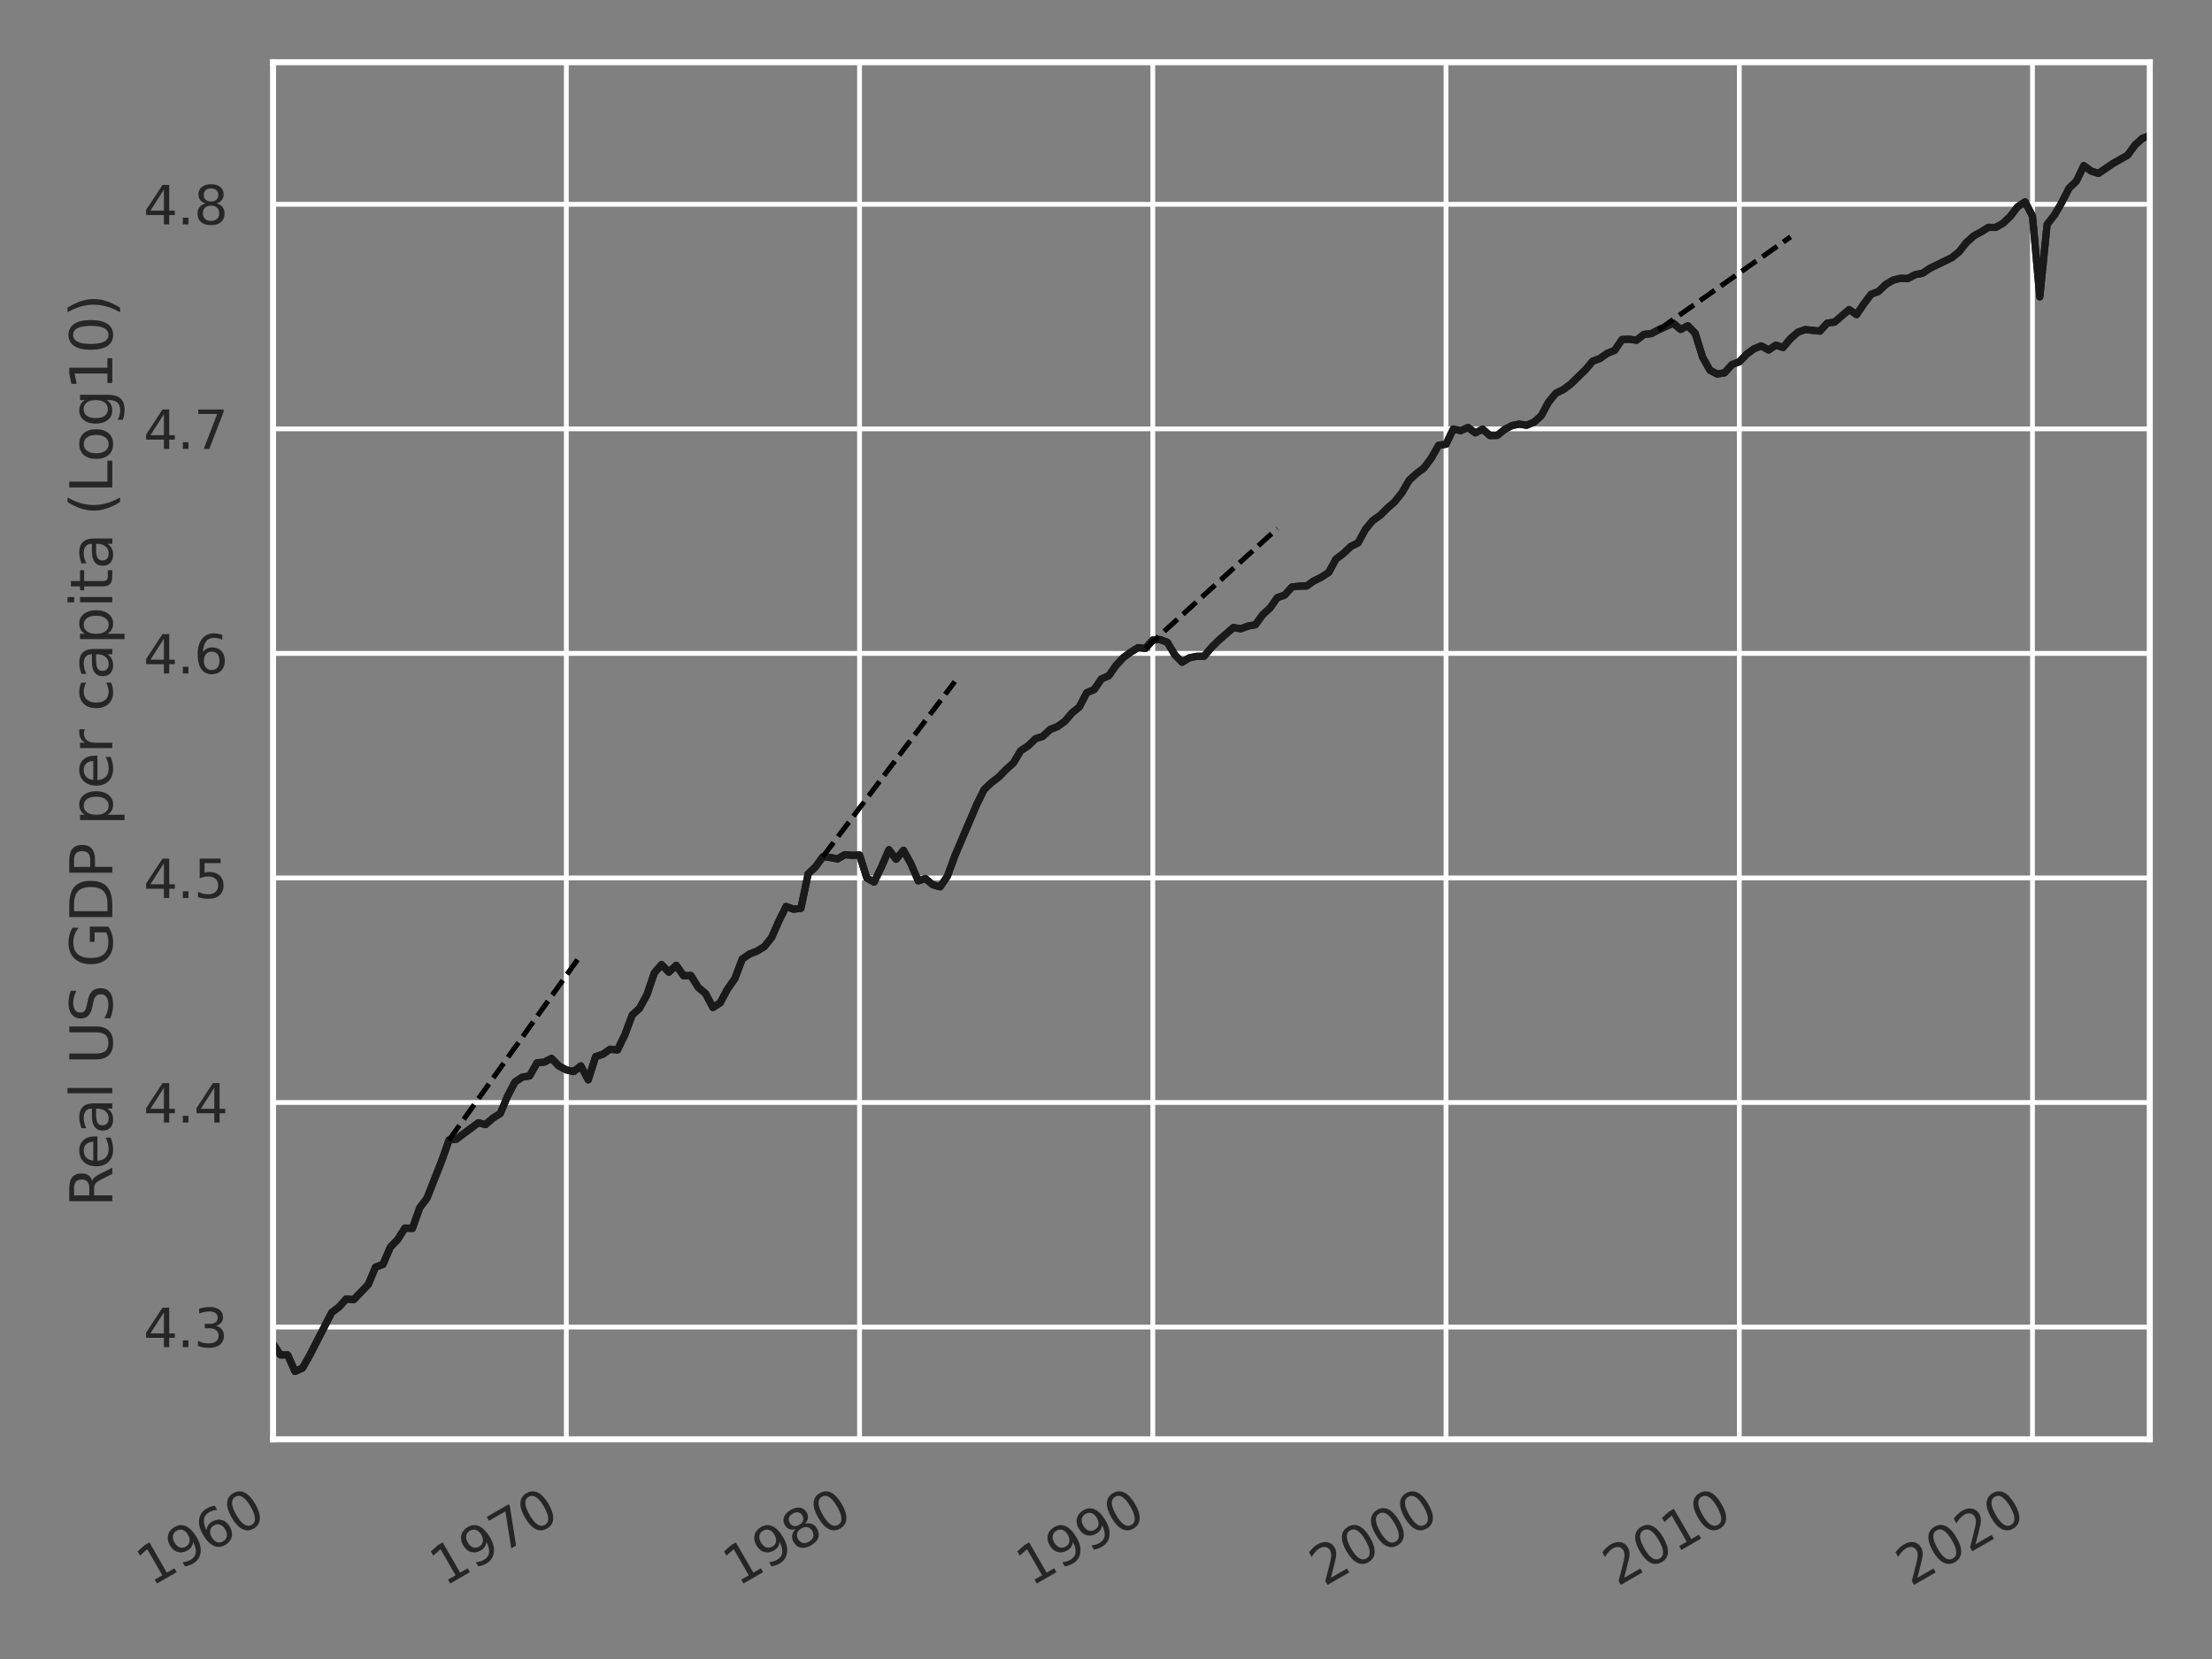 <?xml version="1.0" encoding="utf-8" standalone="no"?>
<!DOCTYPE svg PUBLIC "-//W3C//DTD SVG 1.1//EN"
  "http://www.w3.org/Graphics/SVG/1.1/DTD/svg11.dtd">
<svg xmlns:xlink="http://www.w3.org/1999/xlink" width="460.8pt" height="345.6pt" viewBox="0 0 460.8 345.6" xmlns="http://www.w3.org/2000/svg" version="1.1">
 <rect x="0" y="0" width="460.8" height="345.6" fill="#808080" stroke="none"/>
 <defs>
  <style type="text/css">*{stroke-linejoin: round; stroke-linecap: butt}</style>
 </defs>
 <g id="figure_1">
  <g id="patch_1">
   <path d="M 0 345.6 
L 460.8 345.6 
L 460.8 0 
L 0 0 
L 0 345.6 
z
" style="fill: none"/>
  </g>
  <g id="axes_1">
   <g id="patch_2">
    <path d="M 56.88 299.837 
L 447.84 299.837 
L 447.84 12.96 
L 56.88 12.96 
L 56.88 299.837 
z
" style="fill: none"/>
   </g>
   <g id="matplotlib.axis_1">
    <g id="xtick_1">
     <g id="line2d_1">
      <path d="M 56.88 299.837 
L 56.88 12.96 
" clip-path="url(#pbe63da3cfd)" style="fill: none; stroke: #ffffff; stroke-linecap: round"/>
     </g>
     <g id="text_1">
      <!-- 1960 -->
      <g style="fill: #262626" transform="translate(31.492 330.573) rotate(-30) scale(0.11 -0.11)">
       <defs>
        <path id="DejaVuSans-31" d="M 794 531 
L 1825 531 
L 1825 4091 
L 703 3866 
L 703 4441 
L 1819 4666 
L 2450 4666 
L 2450 531 
L 3481 531 
L 3481 0 
L 794 0 
L 794 531 
z
" transform="scale(0.016)"/>
        <path id="DejaVuSans-39" d="M 703 97 
L 703 672 
Q 941 559 1184 500 
Q 1428 441 1663 441 
Q 2288 441 2617 861 
Q 2947 1281 2994 2138 
Q 2813 1869 2534 1725 
Q 2256 1581 1919 1581 
Q 1219 1581 811 2004 
Q 403 2428 403 3163 
Q 403 3881 828 4315 
Q 1253 4750 1959 4750 
Q 2769 4750 3195 4129 
Q 3622 3509 3622 2328 
Q 3622 1225 3098 567 
Q 2575 -91 1691 -91 
Q 1453 -91 1209 -44 
Q 966 3 703 97 
z
M 1959 2075 
Q 2384 2075 2632 2365 
Q 2881 2656 2881 3163 
Q 2881 3666 2632 3958 
Q 2384 4250 1959 4250 
Q 1534 4250 1286 3958 
Q 1038 3666 1038 3163 
Q 1038 2656 1286 2365 
Q 1534 2075 1959 2075 
z
" transform="scale(0.016)"/>
        <path id="DejaVuSans-36" d="M 2113 2584 
Q 1688 2584 1439 2293 
Q 1191 2003 1191 1497 
Q 1191 994 1439 701 
Q 1688 409 2113 409 
Q 2538 409 2786 701 
Q 3034 994 3034 1497 
Q 3034 2003 2786 2293 
Q 2538 2584 2113 2584 
z
M 3366 4563 
L 3366 3988 
Q 3128 4100 2886 4159 
Q 2644 4219 2406 4219 
Q 1781 4219 1451 3797 
Q 1122 3375 1075 2522 
Q 1259 2794 1537 2939 
Q 1816 3084 2150 3084 
Q 2853 3084 3261 2657 
Q 3669 2231 3669 1497 
Q 3669 778 3244 343 
Q 2819 -91 2113 -91 
Q 1303 -91 875 529 
Q 447 1150 447 2328 
Q 447 3434 972 4092 
Q 1497 4750 2381 4750 
Q 2619 4750 2861 4703 
Q 3103 4656 3366 4563 
z
" transform="scale(0.016)"/>
        <path id="DejaVuSans-30" d="M 2034 4250 
Q 1547 4250 1301 3770 
Q 1056 3291 1056 2328 
Q 1056 1369 1301 889 
Q 1547 409 2034 409 
Q 2525 409 2770 889 
Q 3016 1369 3016 2328 
Q 3016 3291 2770 3770 
Q 2525 4250 2034 4250 
z
M 2034 4750 
Q 2819 4750 3233 4129 
Q 3647 3509 3647 2328 
Q 3647 1150 3233 529 
Q 2819 -91 2034 -91 
Q 1250 -91 836 529 
Q 422 1150 422 2328 
Q 422 3509 836 4129 
Q 1250 4750 2034 4750 
z
" transform="scale(0.016)"/>
       </defs>
       <use xlink:href="#DejaVuSans-31"/>
       <use xlink:href="#DejaVuSans-39" x="63.623"/>
       <use xlink:href="#DejaVuSans-36" x="127.246"/>
       <use xlink:href="#DejaVuSans-30" x="190.869"/>
      </g>
     </g>
    </g>
    <g id="xtick_2">
     <g id="line2d_2">
      <path d="M 117.976 299.837 
L 117.976 12.96 
" clip-path="url(#pbe63da3cfd)" style="fill: none; stroke: #ffffff; stroke-linecap: round"/>
     </g>
     <g id="text_2">
      <!-- 1970 -->
      <g style="fill: #262626" transform="translate(92.588 330.573) rotate(-30) scale(0.11 -0.11)">
       <defs>
        <path id="DejaVuSans-37" d="M 525 4666 
L 3525 4666 
L 3525 4397 
L 1831 0 
L 1172 0 
L 2766 4134 
L 525 4134 
L 525 4666 
z
" transform="scale(0.016)"/>
       </defs>
       <use xlink:href="#DejaVuSans-31"/>
       <use xlink:href="#DejaVuSans-39" x="63.623"/>
       <use xlink:href="#DejaVuSans-37" x="127.246"/>
       <use xlink:href="#DejaVuSans-30" x="190.869"/>
      </g>
     </g>
    </g>
    <g id="xtick_3">
     <g id="line2d_3">
      <path d="M 179.055 299.837 
L 179.055 12.96 
" clip-path="url(#pbe63da3cfd)" style="fill: none; stroke: #ffffff; stroke-linecap: round"/>
     </g>
     <g id="text_3">
      <!-- 1980 -->
      <g style="fill: #262626" transform="translate(153.667 330.573) rotate(-30) scale(0.11 -0.11)">
       <defs>
        <path id="DejaVuSans-38" d="M 2034 2216 
Q 1584 2216 1326 1975 
Q 1069 1734 1069 1313 
Q 1069 891 1326 650 
Q 1584 409 2034 409 
Q 2484 409 2743 651 
Q 3003 894 3003 1313 
Q 3003 1734 2745 1975 
Q 2488 2216 2034 2216 
z
M 1403 2484 
Q 997 2584 770 2862 
Q 544 3141 544 3541 
Q 544 4100 942 4425 
Q 1341 4750 2034 4750 
Q 2731 4750 3128 4425 
Q 3525 4100 3525 3541 
Q 3525 3141 3298 2862 
Q 3072 2584 2669 2484 
Q 3125 2378 3379 2068 
Q 3634 1759 3634 1313 
Q 3634 634 3220 271 
Q 2806 -91 2034 -91 
Q 1263 -91 848 271 
Q 434 634 434 1313 
Q 434 1759 690 2068 
Q 947 2378 1403 2484 
z
M 1172 3481 
Q 1172 3119 1398 2916 
Q 1625 2713 2034 2713 
Q 2441 2713 2670 2916 
Q 2900 3119 2900 3481 
Q 2900 3844 2670 4047 
Q 2441 4250 2034 4250 
Q 1625 4250 1398 4047 
Q 1172 3844 1172 3481 
z
" transform="scale(0.016)"/>
       </defs>
       <use xlink:href="#DejaVuSans-31"/>
       <use xlink:href="#DejaVuSans-39" x="63.623"/>
       <use xlink:href="#DejaVuSans-38" x="127.246"/>
       <use xlink:href="#DejaVuSans-30" x="190.869"/>
      </g>
     </g>
    </g>
    <g id="xtick_4">
     <g id="line2d_4">
      <path d="M 240.151 299.837 
L 240.151 12.96 
" clip-path="url(#pbe63da3cfd)" style="fill: none; stroke: #ffffff; stroke-linecap: round"/>
     </g>
     <g id="text_4">
      <!-- 1990 -->
      <g style="fill: #262626" transform="translate(214.763 330.573) rotate(-30) scale(0.11 -0.11)">
       <use xlink:href="#DejaVuSans-31"/>
       <use xlink:href="#DejaVuSans-39" x="63.623"/>
       <use xlink:href="#DejaVuSans-39" x="127.246"/>
       <use xlink:href="#DejaVuSans-30" x="190.869"/>
      </g>
     </g>
    </g>
    <g id="xtick_5">
     <g id="line2d_5">
      <path d="M 301.23 299.837 
L 301.23 12.96 
" clip-path="url(#pbe63da3cfd)" style="fill: none; stroke: #ffffff; stroke-linecap: round"/>
     </g>
     <g id="text_5">
      <!-- 2000 -->
      <g style="fill: #262626" transform="translate(275.842 330.573) rotate(-30) scale(0.11 -0.11)">
       <defs>
        <path id="DejaVuSans-32" d="M 1228 531 
L 3431 531 
L 3431 0 
L 469 0 
L 469 531 
Q 828 903 1448 1529 
Q 2069 2156 2228 2338 
Q 2531 2678 2651 2914 
Q 2772 3150 2772 3378 
Q 2772 3750 2511 3984 
Q 2250 4219 1831 4219 
Q 1534 4219 1204 4116 
Q 875 4013 500 3803 
L 500 4441 
Q 881 4594 1212 4672 
Q 1544 4750 1819 4750 
Q 2544 4750 2975 4387 
Q 3406 4025 3406 3419 
Q 3406 3131 3298 2873 
Q 3191 2616 2906 2266 
Q 2828 2175 2409 1742 
Q 1991 1309 1228 531 
z
" transform="scale(0.016)"/>
       </defs>
       <use xlink:href="#DejaVuSans-32"/>
       <use xlink:href="#DejaVuSans-30" x="63.623"/>
       <use xlink:href="#DejaVuSans-30" x="127.246"/>
       <use xlink:href="#DejaVuSans-30" x="190.869"/>
      </g>
     </g>
    </g>
    <g id="xtick_6">
     <g id="line2d_6">
      <path d="M 362.326 299.837 
L 362.326 12.96 
" clip-path="url(#pbe63da3cfd)" style="fill: none; stroke: #ffffff; stroke-linecap: round"/>
     </g>
     <g id="text_6">
      <!-- 2010 -->
      <g style="fill: #262626" transform="translate(336.938 330.573) rotate(-30) scale(0.11 -0.11)">
       <use xlink:href="#DejaVuSans-32"/>
       <use xlink:href="#DejaVuSans-30" x="63.623"/>
       <use xlink:href="#DejaVuSans-31" x="127.246"/>
       <use xlink:href="#DejaVuSans-30" x="190.869"/>
      </g>
     </g>
    </g>
    <g id="xtick_7">
     <g id="line2d_7">
      <path d="M 423.405 299.837 
L 423.405 12.96 
" clip-path="url(#pbe63da3cfd)" style="fill: none; stroke: #ffffff; stroke-linecap: round"/>
     </g>
     <g id="text_7">
      <!-- 2020 -->
      <g style="fill: #262626" transform="translate(398.017 330.573) rotate(-30) scale(0.11 -0.11)">
       <use xlink:href="#DejaVuSans-32"/>
       <use xlink:href="#DejaVuSans-30" x="63.623"/>
       <use xlink:href="#DejaVuSans-32" x="127.246"/>
       <use xlink:href="#DejaVuSans-30" x="190.869"/>
      </g>
     </g>
    </g>
   </g>
   <g id="matplotlib.axis_2">
    <g id="ytick_1">
     <g id="line2d_8">
      <path d="M 56.88 276.448 
L 447.84 276.448 
" clip-path="url(#pbe63da3cfd)" style="fill: none; stroke: #ffffff; stroke-linecap: round"/>
     </g>
     <g id="text_8">
      <!-- 4.3 -->
      <g style="fill: #262626" transform="translate(29.887 280.627) scale(0.11 -0.11)">
       <defs>
        <path id="DejaVuSans-34" d="M 2419 4116 
L 825 1625 
L 2419 1625 
L 2419 4116 
z
M 2253 4666 
L 3047 4666 
L 3047 1625 
L 3713 1625 
L 3713 1100 
L 3047 1100 
L 3047 0 
L 2419 0 
L 2419 1100 
L 313 1100 
L 313 1709 
L 2253 4666 
z
" transform="scale(0.016)"/>
        <path id="DejaVuSans-2e" d="M 684 794 
L 1344 794 
L 1344 0 
L 684 0 
L 684 794 
z
" transform="scale(0.016)"/>
        <path id="DejaVuSans-33" d="M 2597 2516 
Q 3050 2419 3304 2112 
Q 3559 1806 3559 1356 
Q 3559 666 3084 287 
Q 2609 -91 1734 -91 
Q 1441 -91 1130 -33 
Q 819 25 488 141 
L 488 750 
Q 750 597 1062 519 
Q 1375 441 1716 441 
Q 2309 441 2620 675 
Q 2931 909 2931 1356 
Q 2931 1769 2642 2001 
Q 2353 2234 1838 2234 
L 1294 2234 
L 1294 2753 
L 1863 2753 
Q 2328 2753 2575 2939 
Q 2822 3125 2822 3475 
Q 2822 3834 2567 4026 
Q 2313 4219 1838 4219 
Q 1578 4219 1281 4162 
Q 984 4106 628 3988 
L 628 4550 
Q 988 4650 1302 4700 
Q 1616 4750 1894 4750 
Q 2613 4750 3031 4423 
Q 3450 4097 3450 3541 
Q 3450 3153 3228 2886 
Q 3006 2619 2597 2516 
z
" transform="scale(0.016)"/>
       </defs>
       <use xlink:href="#DejaVuSans-34"/>
       <use xlink:href="#DejaVuSans-2e" x="63.623"/>
       <use xlink:href="#DejaVuSans-33" x="95.41"/>
      </g>
     </g>
    </g>
    <g id="ytick_2">
     <g id="line2d_9">
      <path d="M 56.88 229.671 
L 447.84 229.671 
" clip-path="url(#pbe63da3cfd)" style="fill: none; stroke: #ffffff; stroke-linecap: round"/>
     </g>
     <g id="text_9">
      <!-- 4.4 -->
      <g style="fill: #262626" transform="translate(29.887 233.85) scale(0.11 -0.11)">
       <use xlink:href="#DejaVuSans-34"/>
       <use xlink:href="#DejaVuSans-2e" x="63.623"/>
       <use xlink:href="#DejaVuSans-34" x="95.41"/>
      </g>
     </g>
    </g>
    <g id="ytick_3">
     <g id="line2d_10">
      <path d="M 56.88 182.893 
L 447.84 182.893 
" clip-path="url(#pbe63da3cfd)" style="fill: none; stroke: #ffffff; stroke-linecap: round"/>
     </g>
     <g id="text_10">
      <!-- 4.5 -->
      <g style="fill: #262626" transform="translate(29.887 187.073) scale(0.11 -0.11)">
       <defs>
        <path id="DejaVuSans-35" d="M 691 4666 
L 3169 4666 
L 3169 4134 
L 1269 4134 
L 1269 2991 
Q 1406 3038 1543 3061 
Q 1681 3084 1819 3084 
Q 2600 3084 3056 2656 
Q 3513 2228 3513 1497 
Q 3513 744 3044 326 
Q 2575 -91 1722 -91 
Q 1428 -91 1123 -41 
Q 819 9 494 109 
L 494 744 
Q 775 591 1075 516 
Q 1375 441 1709 441 
Q 2250 441 2565 725 
Q 2881 1009 2881 1497 
Q 2881 1984 2565 2268 
Q 2250 2553 1709 2553 
Q 1456 2553 1204 2497 
Q 953 2441 691 2322 
L 691 4666 
z
" transform="scale(0.016)"/>
       </defs>
       <use xlink:href="#DejaVuSans-34"/>
       <use xlink:href="#DejaVuSans-2e" x="63.623"/>
       <use xlink:href="#DejaVuSans-35" x="95.41"/>
      </g>
     </g>
    </g>
    <g id="ytick_4">
     <g id="line2d_11">
      <path d="M 56.88 136.116 
L 447.84 136.116 
" clip-path="url(#pbe63da3cfd)" style="fill: none; stroke: #ffffff; stroke-linecap: round"/>
     </g>
     <g id="text_11">
      <!-- 4.6 -->
      <g style="fill: #262626" transform="translate(29.887 140.295) scale(0.11 -0.11)">
       <use xlink:href="#DejaVuSans-34"/>
       <use xlink:href="#DejaVuSans-2e" x="63.623"/>
       <use xlink:href="#DejaVuSans-36" x="95.41"/>
      </g>
     </g>
    </g>
    <g id="ytick_5">
     <g id="line2d_12">
      <path d="M 56.88 89.339 
L 447.84 89.339 
" clip-path="url(#pbe63da3cfd)" style="fill: none; stroke: #ffffff; stroke-linecap: round"/>
     </g>
     <g id="text_12">
      <!-- 4.7 -->
      <g style="fill: #262626" transform="translate(29.887 93.518) scale(0.11 -0.11)">
       <use xlink:href="#DejaVuSans-34"/>
       <use xlink:href="#DejaVuSans-2e" x="63.623"/>
       <use xlink:href="#DejaVuSans-37" x="95.41"/>
      </g>
     </g>
    </g>
    <g id="ytick_6">
     <g id="line2d_13">
      <path d="M 56.88 42.561 
L 447.84 42.561 
" clip-path="url(#pbe63da3cfd)" style="fill: none; stroke: #ffffff; stroke-linecap: round"/>
     </g>
     <g id="text_13">
      <!-- 4.8 -->
      <g style="fill: #262626" transform="translate(29.887 46.74) scale(0.11 -0.11)">
       <use xlink:href="#DejaVuSans-34"/>
       <use xlink:href="#DejaVuSans-2e" x="63.623"/>
       <use xlink:href="#DejaVuSans-38" x="95.41"/>
      </g>
     </g>
    </g>
    <g id="text_14">
     <!-- Real US GDP per capita (Log10) -->
     <g style="fill: #262626" transform="translate(23.391 251.438) rotate(-90) scale(0.12 -0.12)">
      <defs>
       <path id="DejaVuSans-52" d="M 2841 2188 
Q 3044 2119 3236 1894 
Q 3428 1669 3622 1275 
L 4263 0 
L 3584 0 
L 2988 1197 
Q 2756 1666 2539 1819 
Q 2322 1972 1947 1972 
L 1259 1972 
L 1259 0 
L 628 0 
L 628 4666 
L 2053 4666 
Q 2853 4666 3247 4331 
Q 3641 3997 3641 3322 
Q 3641 2881 3436 2590 
Q 3231 2300 2841 2188 
z
M 1259 4147 
L 1259 2491 
L 2053 2491 
Q 2509 2491 2742 2702 
Q 2975 2913 2975 3322 
Q 2975 3731 2742 3939 
Q 2509 4147 2053 4147 
L 1259 4147 
z
" transform="scale(0.016)"/>
       <path id="DejaVuSans-65" d="M 3597 1894 
L 3597 1613 
L 953 1613 
Q 991 1019 1311 708 
Q 1631 397 2203 397 
Q 2534 397 2845 478 
Q 3156 559 3463 722 
L 3463 178 
Q 3153 47 2828 -22 
Q 2503 -91 2169 -91 
Q 1331 -91 842 396 
Q 353 884 353 1716 
Q 353 2575 817 3079 
Q 1281 3584 2069 3584 
Q 2775 3584 3186 3129 
Q 3597 2675 3597 1894 
z
M 3022 2063 
Q 3016 2534 2758 2815 
Q 2500 3097 2075 3097 
Q 1594 3097 1305 2825 
Q 1016 2553 972 2059 
L 3022 2063 
z
" transform="scale(0.016)"/>
       <path id="DejaVuSans-61" d="M 2194 1759 
Q 1497 1759 1228 1600 
Q 959 1441 959 1056 
Q 959 750 1161 570 
Q 1363 391 1709 391 
Q 2188 391 2477 730 
Q 2766 1069 2766 1631 
L 2766 1759 
L 2194 1759 
z
M 3341 1997 
L 3341 0 
L 2766 0 
L 2766 531 
Q 2569 213 2275 61 
Q 1981 -91 1556 -91 
Q 1019 -91 701 211 
Q 384 513 384 1019 
Q 384 1609 779 1909 
Q 1175 2209 1959 2209 
L 2766 2209 
L 2766 2266 
Q 2766 2663 2505 2880 
Q 2244 3097 1772 3097 
Q 1472 3097 1187 3025 
Q 903 2953 641 2809 
L 641 3341 
Q 956 3463 1253 3523 
Q 1550 3584 1831 3584 
Q 2591 3584 2966 3190 
Q 3341 2797 3341 1997 
z
" transform="scale(0.016)"/>
       <path id="DejaVuSans-6c" d="M 603 4863 
L 1178 4863 
L 1178 0 
L 603 0 
L 603 4863 
z
" transform="scale(0.016)"/>
       <path id="DejaVuSans-20" transform="scale(0.016)"/>
       <path id="DejaVuSans-55" d="M 556 4666 
L 1191 4666 
L 1191 1831 
Q 1191 1081 1462 751 
Q 1734 422 2344 422 
Q 2950 422 3222 751 
Q 3494 1081 3494 1831 
L 3494 4666 
L 4128 4666 
L 4128 1753 
Q 4128 841 3676 375 
Q 3225 -91 2344 -91 
Q 1459 -91 1007 375 
Q 556 841 556 1753 
L 556 4666 
z
" transform="scale(0.016)"/>
       <path id="DejaVuSans-53" d="M 3425 4513 
L 3425 3897 
Q 3066 4069 2747 4153 
Q 2428 4238 2131 4238 
Q 1616 4238 1336 4038 
Q 1056 3838 1056 3469 
Q 1056 3159 1242 3001 
Q 1428 2844 1947 2747 
L 2328 2669 
Q 3034 2534 3370 2195 
Q 3706 1856 3706 1288 
Q 3706 609 3251 259 
Q 2797 -91 1919 -91 
Q 1588 -91 1214 -16 
Q 841 59 441 206 
L 441 856 
Q 825 641 1194 531 
Q 1563 422 1919 422 
Q 2459 422 2753 634 
Q 3047 847 3047 1241 
Q 3047 1584 2836 1778 
Q 2625 1972 2144 2069 
L 1759 2144 
Q 1053 2284 737 2584 
Q 422 2884 422 3419 
Q 422 4038 858 4394 
Q 1294 4750 2059 4750 
Q 2388 4750 2728 4690 
Q 3069 4631 3425 4513 
z
" transform="scale(0.016)"/>
       <path id="DejaVuSans-47" d="M 3809 666 
L 3809 1919 
L 2778 1919 
L 2778 2438 
L 4434 2438 
L 4434 434 
Q 4069 175 3628 42 
Q 3188 -91 2688 -91 
Q 1594 -91 976 548 
Q 359 1188 359 2328 
Q 359 3472 976 4111 
Q 1594 4750 2688 4750 
Q 3144 4750 3555 4637 
Q 3966 4525 4313 4306 
L 4313 3634 
Q 3963 3931 3569 4081 
Q 3175 4231 2741 4231 
Q 1884 4231 1454 3753 
Q 1025 3275 1025 2328 
Q 1025 1384 1454 906 
Q 1884 428 2741 428 
Q 3075 428 3337 486 
Q 3600 544 3809 666 
z
" transform="scale(0.016)"/>
       <path id="DejaVuSans-44" d="M 1259 4147 
L 1259 519 
L 2022 519 
Q 2988 519 3436 956 
Q 3884 1394 3884 2338 
Q 3884 3275 3436 3711 
Q 2988 4147 2022 4147 
L 1259 4147 
z
M 628 4666 
L 1925 4666 
Q 3281 4666 3915 4102 
Q 4550 3538 4550 2338 
Q 4550 1131 3912 565 
Q 3275 0 1925 0 
L 628 0 
L 628 4666 
z
" transform="scale(0.016)"/>
       <path id="DejaVuSans-50" d="M 1259 4147 
L 1259 2394 
L 2053 2394 
Q 2494 2394 2734 2622 
Q 2975 2850 2975 3272 
Q 2975 3691 2734 3919 
Q 2494 4147 2053 4147 
L 1259 4147 
z
M 628 4666 
L 2053 4666 
Q 2838 4666 3239 4311 
Q 3641 3956 3641 3272 
Q 3641 2581 3239 2228 
Q 2838 1875 2053 1875 
L 1259 1875 
L 1259 0 
L 628 0 
L 628 4666 
z
" transform="scale(0.016)"/>
       <path id="DejaVuSans-70" d="M 1159 525 
L 1159 -1331 
L 581 -1331 
L 581 3500 
L 1159 3500 
L 1159 2969 
Q 1341 3281 1617 3432 
Q 1894 3584 2278 3584 
Q 2916 3584 3314 3078 
Q 3713 2572 3713 1747 
Q 3713 922 3314 415 
Q 2916 -91 2278 -91 
Q 1894 -91 1617 61 
Q 1341 213 1159 525 
z
M 3116 1747 
Q 3116 2381 2855 2742 
Q 2594 3103 2138 3103 
Q 1681 3103 1420 2742 
Q 1159 2381 1159 1747 
Q 1159 1113 1420 752 
Q 1681 391 2138 391 
Q 2594 391 2855 752 
Q 3116 1113 3116 1747 
z
" transform="scale(0.016)"/>
       <path id="DejaVuSans-72" d="M 2631 2963 
Q 2534 3019 2420 3045 
Q 2306 3072 2169 3072 
Q 1681 3072 1420 2755 
Q 1159 2438 1159 1844 
L 1159 0 
L 581 0 
L 581 3500 
L 1159 3500 
L 1159 2956 
Q 1341 3275 1631 3429 
Q 1922 3584 2338 3584 
Q 2397 3584 2469 3576 
Q 2541 3569 2628 3553 
L 2631 2963 
z
" transform="scale(0.016)"/>
       <path id="DejaVuSans-63" d="M 3122 3366 
L 3122 2828 
Q 2878 2963 2633 3030 
Q 2388 3097 2138 3097 
Q 1578 3097 1268 2742 
Q 959 2388 959 1747 
Q 959 1106 1268 751 
Q 1578 397 2138 397 
Q 2388 397 2633 464 
Q 2878 531 3122 666 
L 3122 134 
Q 2881 22 2623 -34 
Q 2366 -91 2075 -91 
Q 1284 -91 818 406 
Q 353 903 353 1747 
Q 353 2603 823 3093 
Q 1294 3584 2113 3584 
Q 2378 3584 2631 3529 
Q 2884 3475 3122 3366 
z
" transform="scale(0.016)"/>
       <path id="DejaVuSans-69" d="M 603 3500 
L 1178 3500 
L 1178 0 
L 603 0 
L 603 3500 
z
M 603 4863 
L 1178 4863 
L 1178 4134 
L 603 4134 
L 603 4863 
z
" transform="scale(0.016)"/>
       <path id="DejaVuSans-74" d="M 1172 4494 
L 1172 3500 
L 2356 3500 
L 2356 3053 
L 1172 3053 
L 1172 1153 
Q 1172 725 1289 603 
Q 1406 481 1766 481 
L 2356 481 
L 2356 0 
L 1766 0 
Q 1100 0 847 248 
Q 594 497 594 1153 
L 594 3053 
L 172 3053 
L 172 3500 
L 594 3500 
L 594 4494 
L 1172 4494 
z
" transform="scale(0.016)"/>
       <path id="DejaVuSans-28" d="M 1984 4856 
Q 1566 4138 1362 3434 
Q 1159 2731 1159 2009 
Q 1159 1288 1364 580 
Q 1569 -128 1984 -844 
L 1484 -844 
Q 1016 -109 783 600 
Q 550 1309 550 2009 
Q 550 2706 781 3412 
Q 1013 4119 1484 4856 
L 1984 4856 
z
" transform="scale(0.016)"/>
       <path id="DejaVuSans-4c" d="M 628 4666 
L 1259 4666 
L 1259 531 
L 3531 531 
L 3531 0 
L 628 0 
L 628 4666 
z
" transform="scale(0.016)"/>
       <path id="DejaVuSans-6f" d="M 1959 3097 
Q 1497 3097 1228 2736 
Q 959 2375 959 1747 
Q 959 1119 1226 758 
Q 1494 397 1959 397 
Q 2419 397 2687 759 
Q 2956 1122 2956 1747 
Q 2956 2369 2687 2733 
Q 2419 3097 1959 3097 
z
M 1959 3584 
Q 2709 3584 3137 3096 
Q 3566 2609 3566 1747 
Q 3566 888 3137 398 
Q 2709 -91 1959 -91 
Q 1206 -91 779 398 
Q 353 888 353 1747 
Q 353 2609 779 3096 
Q 1206 3584 1959 3584 
z
" transform="scale(0.016)"/>
       <path id="DejaVuSans-67" d="M 2906 1791 
Q 2906 2416 2648 2759 
Q 2391 3103 1925 3103 
Q 1463 3103 1205 2759 
Q 947 2416 947 1791 
Q 947 1169 1205 825 
Q 1463 481 1925 481 
Q 2391 481 2648 825 
Q 2906 1169 2906 1791 
z
M 3481 434 
Q 3481 -459 3084 -895 
Q 2688 -1331 1869 -1331 
Q 1566 -1331 1297 -1286 
Q 1028 -1241 775 -1147 
L 775 -588 
Q 1028 -725 1275 -790 
Q 1522 -856 1778 -856 
Q 2344 -856 2625 -561 
Q 2906 -266 2906 331 
L 2906 616 
Q 2728 306 2450 153 
Q 2172 0 1784 0 
Q 1141 0 747 490 
Q 353 981 353 1791 
Q 353 2603 747 3093 
Q 1141 3584 1784 3584 
Q 2172 3584 2450 3431 
Q 2728 3278 2906 2969 
L 2906 3500 
L 3481 3500 
L 3481 434 
z
" transform="scale(0.016)"/>
       <path id="DejaVuSans-29" d="M 513 4856 
L 1013 4856 
Q 1481 4119 1714 3412 
Q 1947 2706 1947 2009 
Q 1947 1309 1714 600 
Q 1481 -109 1013 -844 
L 513 -844 
Q 928 -128 1133 580 
Q 1338 1288 1338 2009 
Q 1338 2731 1133 3434 
Q 928 4138 513 4856 
z
" transform="scale(0.016)"/>
      </defs>
      <use xlink:href="#DejaVuSans-52"/>
      <use xlink:href="#DejaVuSans-65" x="64.982"/>
      <use xlink:href="#DejaVuSans-61" x="126.506"/>
      <use xlink:href="#DejaVuSans-6c" x="187.785"/>
      <use xlink:href="#DejaVuSans-20" x="215.568"/>
      <use xlink:href="#DejaVuSans-55" x="247.355"/>
      <use xlink:href="#DejaVuSans-53" x="320.549"/>
      <use xlink:href="#DejaVuSans-20" x="384.025"/>
      <use xlink:href="#DejaVuSans-47" x="415.812"/>
      <use xlink:href="#DejaVuSans-44" x="493.303"/>
      <use xlink:href="#DejaVuSans-50" x="570.305"/>
      <use xlink:href="#DejaVuSans-20" x="630.607"/>
      <use xlink:href="#DejaVuSans-70" x="662.395"/>
      <use xlink:href="#DejaVuSans-65" x="725.871"/>
      <use xlink:href="#DejaVuSans-72" x="787.395"/>
      <use xlink:href="#DejaVuSans-20" x="828.508"/>
      <use xlink:href="#DejaVuSans-63" x="860.295"/>
      <use xlink:href="#DejaVuSans-61" x="915.275"/>
      <use xlink:href="#DejaVuSans-70" x="976.555"/>
      <use xlink:href="#DejaVuSans-69" x="1040.031"/>
      <use xlink:href="#DejaVuSans-74" x="1067.814"/>
      <use xlink:href="#DejaVuSans-61" x="1107.023"/>
      <use xlink:href="#DejaVuSans-20" x="1168.303"/>
      <use xlink:href="#DejaVuSans-28" x="1200.09"/>
      <use xlink:href="#DejaVuSans-4c" x="1239.104"/>
      <use xlink:href="#DejaVuSans-6f" x="1293.066"/>
      <use xlink:href="#DejaVuSans-67" x="1354.248"/>
      <use xlink:href="#DejaVuSans-31" x="1417.725"/>
      <use xlink:href="#DejaVuSans-30" x="1481.348"/>
      <use xlink:href="#DejaVuSans-29" x="1544.971"/>
     </g>
    </g>
   </g>
   <g id="line2d_14">
    <path d="M -1 314.424 
L 0.367 311.822 
L 1.905 309.917 
L 3.411 307.233 
L 4.933 304.024 
L 6.471 304.55 
L 8.01 303.21 
L 9.532 303.57 
L 11.054 302.989 
L 12.593 297.359 
L 14.131 294.368 
L 15.637 293.558 
L 17.158 295.629 
L 18.697 299.675 
L 20.236 301.521 
L 21.741 302.121 
L 23.263 300.774 
L 24.802 297.823 
L 26.34 292.95 
L 27.846 290.48 
L 29.368 288.677 
L 30.906 288.45 
L 32.445 290.077 
L 33.967 289.229 
L 35.489 290.36 
L 37.028 288.051 
L 38.566 287.663 
L 40.072 288.937 
L 41.593 287.868 
L 43.132 290.906 
L 44.671 297.01 
L 46.176 296.458 
L 49.237 288.926 
L 50.775 285.949 
L 52.281 282.207 
L 53.803 282.931 
L 55.341 283.246 
L 56.88 279.926 
L 58.402 282.238 
L 59.924 282.259 
L 61.463 285.693 
L 63.001 285.001 
L 64.507 282.364 
L 69.106 273.403 
L 70.611 272.282 
L 72.133 270.594 
L 73.672 270.742 
L 76.716 267.589 
L 78.238 263.947 
L 79.776 263.402 
L 81.315 259.796 
L 82.837 258.236 
L 84.359 255.821 
L 85.898 255.913 
L 87.436 251.615 
L 88.942 249.615 
L 92.002 241.86 
L 93.541 237.477 
L 95.046 237.317 
L 99.645 233.895 
L 101.151 234.275 
L 102.673 232.931 
L 104.211 231.971 
L 105.75 228.307 
L 107.272 225.404 
L 108.794 224.385 
L 110.333 224.133 
L 111.871 221.405 
L 113.377 221.257 
L 114.898 220.483 
L 116.437 222.074 
L 117.976 222.878 
L 119.481 223.222 
L 121.003 222.05 
L 122.542 224.945 
L 124.08 220.12 
L 125.586 219.611 
L 127.108 218.575 
L 128.646 218.72 
L 130.185 215.512 
L 131.707 211.435 
L 133.229 210.049 
L 134.768 207.213 
L 136.306 202.687 
L 137.812 200.938 
L 139.333 202.517 
L 140.872 201.093 
L 142.411 203.262 
L 143.916 203.212 
L 145.438 205.662 
L 146.977 206.974 
L 148.515 209.873 
L 150.021 208.914 
L 151.543 206.065 
L 153.081 203.873 
L 154.62 199.79 
L 156.142 198.739 
L 157.664 198.149 
L 159.203 197.223 
L 160.741 195.302 
L 162.247 191.883 
L 163.768 188.824 
L 165.307 189.4 
L 166.846 189.221 
L 168.351 182.033 
L 169.873 180.599 
L 171.412 178.475 
L 172.95 178.626 
L 174.456 178.941 
L 175.978 178.048 
L 177.516 178.174 
L 179.055 178.105 
L 180.577 182.905 
L 182.099 183.755 
L 183.638 180.548 
L 185.176 177.022 
L 186.682 178.992 
L 188.203 177.128 
L 189.742 179.882 
L 191.281 183.497 
L 192.786 183.02 
L 194.308 184.317 
L 195.847 184.738 
L 197.385 182.488 
L 198.891 178.337 
L 203.49 167.554 
L 205.012 164.485 
L 206.534 163.03 
L 208.073 161.862 
L 209.611 160.281 
L 211.117 158.929 
L 212.638 156.37 
L 214.177 155.375 
L 215.716 153.888 
L 217.221 153.404 
L 218.743 151.97 
L 220.282 151.37 
L 221.82 150.267 
L 223.326 148.513 
L 224.848 147.264 
L 226.386 144.304 
L 227.925 143.662 
L 229.447 141.434 
L 230.969 140.775 
L 232.508 138.594 
L 234.046 136.948 
L 235.552 135.86 
L 237.073 134.919 
L 238.612 135.076 
L 240.151 133.327 
L 241.656 133.221 
L 243.178 133.806 
L 244.717 136.38 
L 246.255 137.96 
L 247.761 137.03 
L 249.283 136.728 
L 250.821 136.712 
L 252.36 134.893 
L 253.882 133.382 
L 256.943 130.726 
L 258.481 130.985 
L 259.987 130.424 
L 261.508 130.151 
L 263.047 128.051 
L 264.586 126.633 
L 266.091 124.497 
L 267.613 123.968 
L 269.152 122.273 
L 270.69 122.102 
L 272.196 122.073 
L 273.718 121.004 
L 275.256 120.252 
L 276.795 119.24 
L 278.317 116.456 
L 279.839 115.306 
L 281.378 113.855 
L 282.916 113.084 
L 284.422 110.31 
L 285.943 108.462 
L 287.482 107.37 
L 289.021 105.861 
L 290.526 104.546 
L 292.048 102.637 
L 293.587 100.006 
L 295.125 98.622 
L 296.631 97.488 
L 298.153 95.456 
L 299.691 92.763 
L 301.23 92.54 
L 302.752 89.378 
L 304.274 89.723 
L 305.813 89.05 
L 307.351 90.182 
L 308.857 89.394 
L 310.378 90.741 
L 311.917 90.704 
L 313.456 89.451 
L 314.961 88.662 
L 316.483 88.355 
L 318.022 88.597 
L 319.56 87.952 
L 321.066 86.612 
L 322.588 83.768 
L 324.126 81.907 
L 325.665 81.154 
L 327.187 80.029 
L 330.248 77.057 
L 331.786 75.245 
L 333.292 74.683 
L 334.813 73.611 
L 336.352 72.996 
L 337.891 70.728 
L 339.396 70.661 
L 340.918 70.879 
L 342.457 69.662 
L 343.995 69.5 
L 345.501 68.715 
L 348.561 67.317 
L 350.1 68.63 
L 351.622 67.87 
L 353.144 69.434 
L 354.683 74.408 
L 356.221 77.138 
L 357.727 77.918 
L 359.248 77.673 
L 360.787 75.958 
L 362.326 75.382 
L 363.831 73.81 
L 365.353 72.683 
L 366.892 72.056 
L 368.43 72.907 
L 369.936 71.904 
L 371.458 72.38 
L 372.996 70.535 
L 374.535 69.199 
L 376.057 68.656 
L 379.118 68.975 
L 380.656 67.31 
L 382.162 67.11 
L 385.222 64.482 
L 386.761 65.55 
L 388.266 63.316 
L 389.788 61.3 
L 391.327 60.715 
L 392.865 59.245 
L 394.371 58.356 
L 395.893 57.973 
L 397.431 58.029 
L 398.97 57.218 
L 400.492 56.931 
L 402.014 55.907 
L 406.597 53.677 
L 408.118 52.446 
L 409.657 50.512 
L 411.196 49.114 
L 412.701 48.307 
L 414.223 47.362 
L 415.762 47.372 
L 417.3 46.484 
L 418.806 45.038 
L 420.328 43.047 
L 421.866 42.043 
L 423.405 45.032 
L 424.927 61.841 
L 426.449 46.767 
L 427.988 44.778 
L 429.526 42.149 
L 431.032 39.185 
L 432.553 37.74 
L 434.092 34.505 
L 435.631 35.635 
L 437.136 36.124 
L 440.197 34.039 
L 443.241 32.323 
L 444.763 30.212 
L 446.301 28.814 
L 447.84 28.247 
L 447.84 28.247 
" clip-path="url(#pbe63da3cfd)" style="fill: none; stroke: #1a1a1a; stroke-width: 1.5; stroke-linecap: round"/>
   </g>
   <g id="line2d_15">
    <path d="M -1 314.424 
L 0.367 311.822 
L 1.905 309.917 
L 3.411 307.233 
L 4.933 304.024 
L 6.471 304.55 
L 8.01 303.21 
L 9.532 303.57 
L 11.054 302.989 
L 12.593 297.359 
L 14.131 294.368 
L 15.637 293.558 
L 17.158 295.629 
L 18.697 299.675 
L 20.236 301.521 
L 21.741 302.121 
L 23.263 300.774 
L 24.802 297.823 
L 26.34 292.95 
L 27.846 290.48 
L 29.368 288.677 
L 30.906 288.45 
L 32.445 290.077 
L 33.967 289.229 
L 35.489 290.36 
L 37.028 288.051 
L 38.566 287.663 
L 40.072 288.937 
L 41.593 287.868 
L 43.132 290.906 
L 44.671 297.01 
L 46.176 296.458 
L 49.237 288.926 
L 50.775 285.949 
L 52.281 282.207 
L 53.803 282.931 
L 55.341 283.246 
L 56.88 279.926 
L 58.402 282.238 
L 59.924 282.259 
L 61.463 285.693 
L 63.001 285.001 
L 64.507 282.364 
L 69.106 273.403 
L 70.611 272.282 
L 72.133 270.594 
L 73.672 270.742 
L 76.716 267.589 
L 78.238 263.947 
L 79.776 263.402 
L 81.315 259.796 
L 82.837 258.236 
L 84.359 255.821 
L 85.898 255.913 
L 87.436 251.615 
L 88.942 249.615 
L 92.002 241.86 
L 93.541 237.477 
L 95.046 237.317 
L 99.645 233.895 
L 101.151 234.275 
L 102.673 232.931 
L 104.211 231.971 
L 105.75 228.307 
L 107.272 225.404 
L 108.794 224.385 
L 110.333 224.133 
L 111.871 221.405 
L 113.377 221.257 
L 114.898 220.483 
L 116.437 222.074 
L 117.976 222.878 
L 119.481 223.222 
L 121.003 222.05 
L 122.542 224.945 
L 124.08 220.12 
L 125.586 219.611 
L 127.108 218.575 
L 128.646 218.72 
L 130.185 215.512 
L 131.707 211.435 
L 133.229 210.049 
L 134.768 207.213 
L 136.306 202.687 
L 137.812 200.938 
L 139.333 202.517 
L 140.872 201.093 
L 142.411 203.262 
L 143.916 203.212 
L 145.438 205.662 
L 146.977 206.974 
L 148.515 209.873 
L 150.021 208.914 
L 151.543 206.065 
L 153.081 203.873 
L 154.62 199.79 
L 156.142 198.739 
L 157.664 198.149 
L 159.203 197.223 
L 160.741 195.302 
L 162.247 191.883 
L 163.768 188.824 
L 165.307 189.4 
L 166.846 189.221 
L 168.351 182.033 
L 169.873 180.599 
L 171.412 178.475 
L 172.95 178.626 
L 174.456 178.941 
L 175.978 178.048 
L 177.516 178.174 
L 179.055 178.105 
L 180.577 182.905 
L 182.099 183.755 
L 183.638 180.548 
L 185.176 177.022 
L 186.682 178.992 
L 188.203 177.128 
L 189.742 179.882 
L 191.281 183.497 
L 192.786 183.02 
L 194.308 184.317 
L 195.847 184.738 
L 197.385 182.488 
L 198.891 178.337 
L 203.49 167.554 
L 205.012 164.485 
L 206.534 163.03 
L 208.073 161.862 
L 209.611 160.281 
L 211.117 158.929 
L 212.638 156.37 
L 214.177 155.375 
L 215.716 153.888 
L 217.221 153.404 
L 218.743 151.97 
L 220.282 151.37 
L 221.82 150.267 
L 223.326 148.513 
L 224.848 147.264 
L 226.386 144.304 
L 227.925 143.662 
L 229.447 141.434 
L 230.969 140.775 
L 232.508 138.594 
L 234.046 136.948 
L 235.552 135.86 
L 237.073 134.919 
L 238.612 135.076 
L 240.151 133.327 
L 241.656 133.221 
L 243.178 133.806 
L 244.717 136.38 
L 246.255 137.96 
L 247.761 137.03 
L 249.283 136.728 
L 250.821 136.712 
L 252.36 134.893 
L 253.882 133.382 
L 256.943 130.726 
L 258.481 130.985 
L 259.987 130.424 
L 261.508 130.151 
L 263.047 128.051 
L 264.586 126.633 
L 266.091 124.497 
L 267.613 123.968 
L 269.152 122.273 
L 270.69 122.102 
L 272.196 122.073 
L 273.718 121.004 
L 275.256 120.252 
L 276.795 119.24 
L 278.317 116.456 
L 279.839 115.306 
L 281.378 113.855 
L 282.916 113.084 
L 284.422 110.31 
L 285.943 108.462 
L 287.482 107.37 
L 289.021 105.861 
L 290.526 104.546 
L 292.048 102.637 
L 293.587 100.006 
L 295.125 98.622 
L 296.631 97.488 
L 298.153 95.456 
L 299.691 92.763 
L 301.23 92.54 
L 302.752 89.378 
L 304.274 89.723 
L 305.813 89.05 
L 307.351 90.182 
L 308.857 89.394 
L 310.378 90.741 
L 311.917 90.704 
L 313.456 89.451 
L 314.961 88.662 
L 316.483 88.355 
L 318.022 88.597 
L 319.56 87.952 
L 321.066 86.612 
L 322.588 83.768 
L 324.126 81.907 
L 325.665 81.154 
L 327.187 80.029 
L 330.248 77.057 
L 331.786 75.245 
L 333.292 74.683 
L 334.813 73.611 
L 336.352 72.996 
L 337.891 70.728 
L 339.396 70.661 
L 340.918 70.879 
L 342.457 69.662 
L 343.995 69.5 
L 345.501 68.715 
L 348.561 67.317 
L 350.1 68.63 
L 351.622 67.87 
L 353.144 69.434 
L 354.683 74.408 
L 356.221 77.138 
L 357.727 77.918 
L 359.248 77.673 
L 360.787 75.958 
L 362.326 75.382 
L 363.831 73.81 
L 365.353 72.683 
L 366.892 72.056 
L 368.43 72.907 
L 369.936 71.904 
L 371.458 72.38 
L 372.996 70.535 
L 374.535 69.199 
L 376.057 68.656 
L 379.118 68.975 
L 380.656 67.31 
L 382.162 67.11 
L 385.222 64.482 
L 386.761 65.55 
L 388.266 63.316 
L 389.788 61.3 
L 391.327 60.715 
L 392.865 59.245 
L 394.371 58.356 
L 395.893 57.973 
L 397.431 58.029 
L 398.97 57.218 
L 400.492 56.931 
L 402.014 55.907 
L 406.597 53.677 
L 408.118 52.446 
L 409.657 50.512 
L 411.196 49.114 
L 412.701 48.307 
L 414.223 47.362 
L 415.762 47.372 
L 417.3 46.484 
L 418.806 45.038 
L 420.328 43.047 
L 421.866 42.043 
L 423.405 45.032 
L 424.927 61.841 
L 426.449 46.767 
L 427.988 44.778 
L 429.526 42.149 
L 431.032 39.185 
L 432.553 37.74 
L 434.092 34.505 
L 435.631 35.635 
L 437.136 36.124 
L 440.197 34.039 
L 443.241 32.323 
L 444.763 30.212 
L 446.301 28.814 
L 447.84 28.247 
L 447.84 28.247 
" clip-path="url(#pbe63da3cfd)" style="fill: none; stroke: #1a1a1a; stroke-width: 1.5; stroke-linecap: round"/>
   </g>
   <g id="line2d_16">
    <path d="M 345.501 68.715 
L 347.023 67.643 
L 348.561 66.559 
L 350.1 65.476 
L 351.622 64.404 
L 353.144 63.332 
L 354.683 62.249 
L 356.221 61.165 
L 357.727 60.106 
L 359.248 59.034 
L 360.787 57.95 
L 362.326 56.867 
L 363.831 55.807 
L 365.353 54.735 
L 366.892 53.652 
L 368.43 52.568 
L 369.936 51.508 
L 371.458 50.436 
L 372.996 49.353 
" clip-path="url(#pbe63da3cfd)" style="fill: none; stroke-dasharray: 3.7,1.6; stroke-dashoffset: 0; stroke: #000000"/>
   </g>
   <g id="line2d_17">
    <path d="M 238.612 135.076 
L 240.151 133.677 
L 241.656 132.307 
L 243.178 130.923 
L 244.717 129.524 
L 246.255 128.124 
L 247.761 126.755 
L 249.283 125.371 
L 250.821 123.971 
L 252.36 122.572 
L 253.882 121.187 
L 255.404 119.803 
L 256.943 118.403 
L 258.481 117.004 
L 259.987 115.635 
L 261.508 114.25 
L 263.047 112.851 
L 264.586 111.451 
L 266.091 110.082 
" clip-path="url(#pbe63da3cfd)" style="fill: none; stroke-dasharray: 3.7,1.6; stroke-dashoffset: 0; stroke: #000000"/>
   </g>
   <g id="line2d_18">
    <path d="M 171.412 178.475 
L 172.95 176.433 
L 174.456 174.436 
L 175.978 172.416 
L 177.516 170.374 
L 179.055 168.332 
L 180.577 166.312 
L 182.099 164.292 
L 183.638 162.25 
L 185.176 160.208 
L 186.682 158.21 
L 188.203 156.19 
L 189.742 154.148 
L 191.281 152.106 
L 192.786 150.109 
L 194.308 148.089 
L 195.847 146.047 
L 197.385 144.005 
L 198.891 142.007 
" clip-path="url(#pbe63da3cfd)" style="fill: none; stroke-dasharray: 3.7,1.6; stroke-dashoffset: 0; stroke: #000000"/>
   </g>
   <g id="line2d_19">
    <path d="M 93.541 237.477 
L 95.046 235.364 
L 96.568 233.229 
L 98.107 231.07 
L 99.645 228.91 
L 101.151 226.798 
L 102.673 224.662 
L 104.211 222.503 
L 105.75 220.344 
L 107.272 218.208 
L 108.794 216.073 
L 110.333 213.913 
L 111.871 211.754 
L 113.377 209.642 
L 114.898 207.506 
L 116.437 205.347 
L 117.976 203.188 
L 119.481 201.076 
L 121.003 198.94 
" clip-path="url(#pbe63da3cfd)" style="fill: none; stroke-dasharray: 3.7,1.6; stroke-dashoffset: 0; stroke: #000000"/>
   </g>
   <g id="line2d_20">
    <path d="M 345.501 68.715 
L 347.023 67.643 
L 348.561 66.559 
L 350.1 65.476 
L 351.622 64.404 
L 353.144 63.332 
L 354.683 62.249 
L 356.221 61.165 
L 357.727 60.106 
L 359.248 59.034 
L 360.787 57.95 
L 362.326 56.867 
L 363.831 55.807 
L 365.353 54.735 
L 366.892 53.652 
L 368.43 52.568 
L 369.936 51.508 
L 371.458 50.436 
L 372.996 49.353 
" clip-path="url(#pbe63da3cfd)" style="fill: none; stroke-dasharray: 3.7,1.6; stroke-dashoffset: 0; stroke: #000000"/>
   </g>
   <g id="line2d_21">
    <path d="M 238.612 135.076 
L 240.151 133.677 
L 241.656 132.307 
L 243.178 130.923 
L 244.717 129.524 
L 246.255 128.124 
L 247.761 126.755 
L 249.283 125.371 
L 250.821 123.971 
L 252.36 122.572 
L 253.882 121.187 
L 255.404 119.803 
L 256.943 118.403 
L 258.481 117.004 
L 259.987 115.635 
L 261.508 114.25 
L 263.047 112.851 
L 264.586 111.451 
L 266.091 110.082 
" clip-path="url(#pbe63da3cfd)" style="fill: none; stroke-dasharray: 3.7,1.6; stroke-dashoffset: 0; stroke: #000000"/>
   </g>
   <g id="line2d_22">
    <path d="M 171.412 178.475 
L 172.95 176.433 
L 174.456 174.436 
L 175.978 172.416 
L 177.516 170.374 
L 179.055 168.332 
L 180.577 166.312 
L 182.099 164.292 
L 183.638 162.25 
L 185.176 160.208 
L 186.682 158.21 
L 188.203 156.19 
L 189.742 154.148 
L 191.281 152.106 
L 192.786 150.109 
L 194.308 148.089 
L 195.847 146.047 
L 197.385 144.005 
L 198.891 142.007 
" clip-path="url(#pbe63da3cfd)" style="fill: none; stroke-dasharray: 3.7,1.6; stroke-dashoffset: 0; stroke: #000000"/>
   </g>
   <g id="line2d_23">
    <path d="M 93.541 237.477 
L 95.046 235.364 
L 96.568 233.229 
L 98.107 231.07 
L 99.645 228.91 
L 101.151 226.798 
L 102.673 224.662 
L 104.211 222.503 
L 105.75 220.344 
L 107.272 218.208 
L 108.794 216.073 
L 110.333 213.913 
L 111.871 211.754 
L 113.377 209.642 
L 114.898 207.506 
L 116.437 205.347 
L 117.976 203.188 
L 119.481 201.076 
L 121.003 198.94 
" clip-path="url(#pbe63da3cfd)" style="fill: none; stroke-dasharray: 3.7,1.6; stroke-dashoffset: 0; stroke: #000000"/>
   </g>
   <g id="patch_3">
    <path d="M 56.88 299.837 
L 56.88 12.96 
" style="fill: none; stroke: #ffffff; stroke-width: 1.25; stroke-linejoin: miter; stroke-linecap: square"/>
   </g>
   <g id="patch_4">
    <path d="M 447.84 299.837 
L 447.84 12.96 
" style="fill: none; stroke: #ffffff; stroke-width: 1.25; stroke-linejoin: miter; stroke-linecap: square"/>
   </g>
   <g id="patch_5">
    <path d="M 56.88 299.837 
L 447.84 299.837 
" style="fill: none; stroke: #ffffff; stroke-width: 1.25; stroke-linejoin: miter; stroke-linecap: square"/>
   </g>
   <g id="patch_6">
    <path d="M 56.88 12.96 
L 447.84 12.96 
" style="fill: none; stroke: #ffffff; stroke-width: 1.25; stroke-linejoin: miter; stroke-linecap: square"/>
   </g>
  </g>
 </g>
 <defs>
  <clipPath id="pbe63da3cfd">
   <rect x="56.88" y="12.96" width="390.96" height="286.877"/>
  </clipPath>
 </defs>
</svg>
